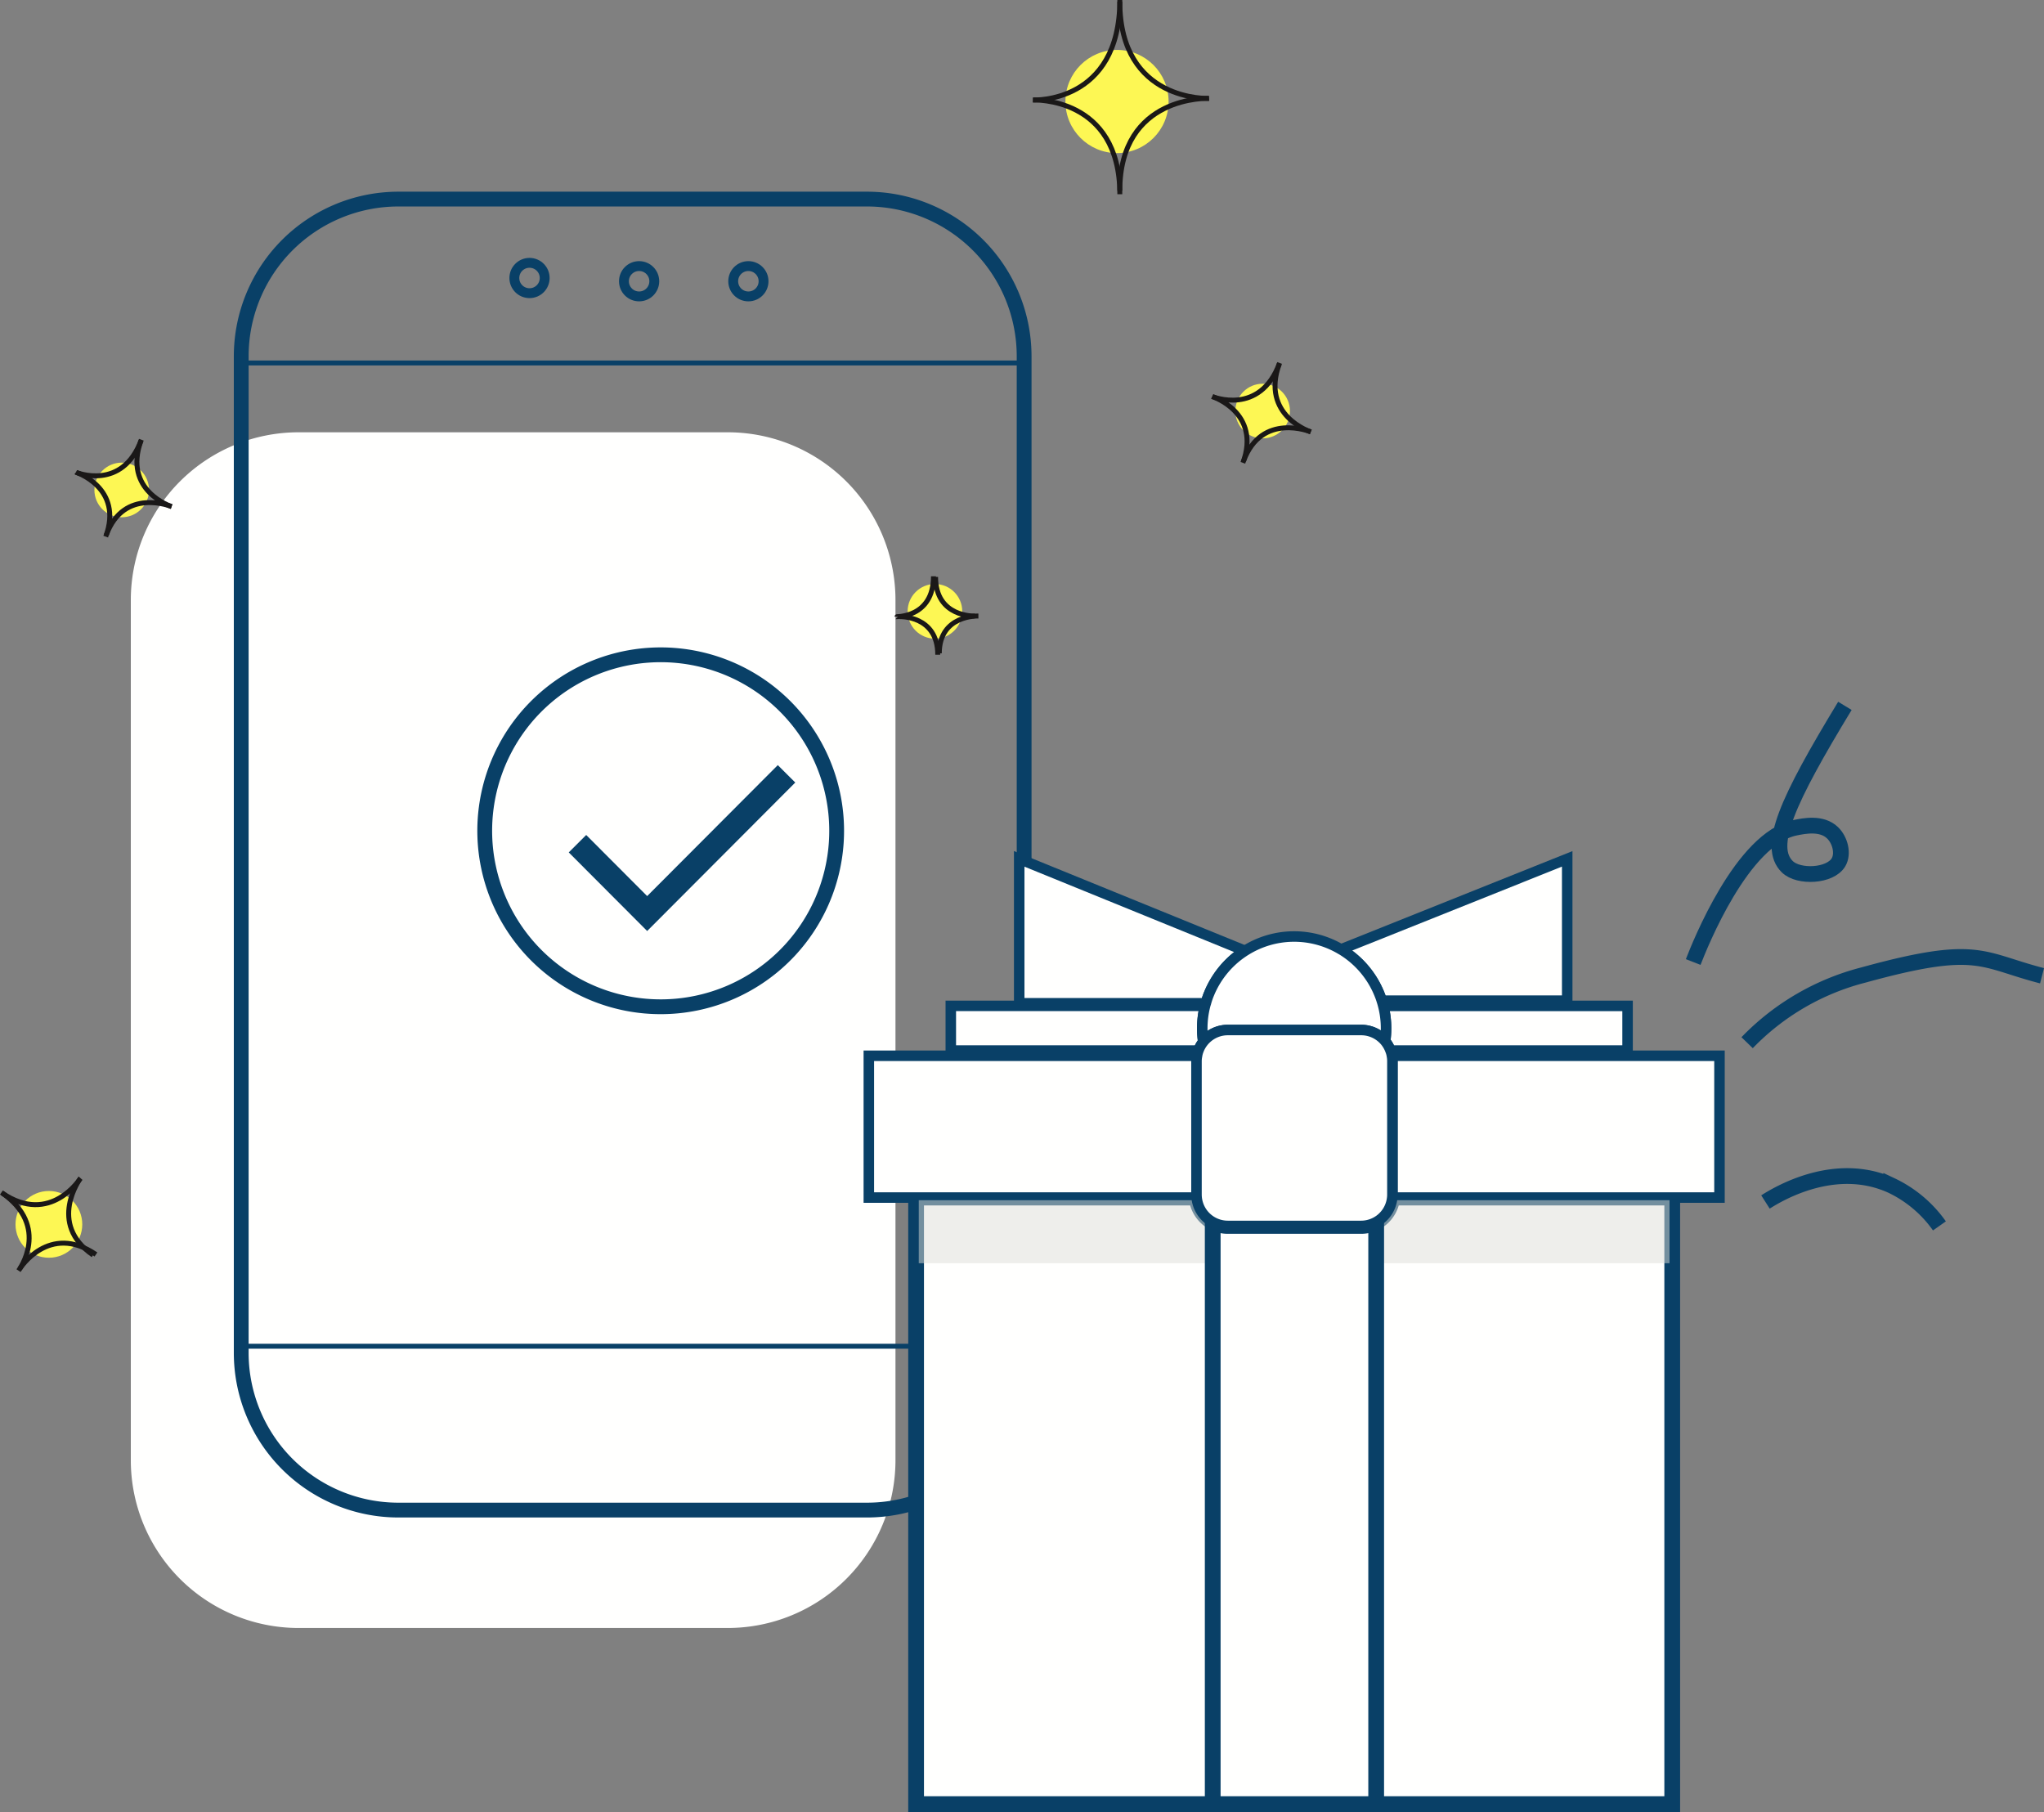 <svg xmlns="http://www.w3.org/2000/svg" width="375.986" height="333.273" viewBox="0 0 375.986 333.273">
  <rect x="0" y="0" width="375.986" height="333.273" fill="#808080" stroke="none"/>
  <g id="グループ_727" data-name="グループ 727" transform="translate(-134.314 -11.604)">
    <g id="icon_4" data-name="icon 4" transform="translate(-443.668 -382.029)">
      <g id="グループ_608" data-name="グループ 608" transform="translate(602.045 430.252)">
        <path id="color_light_pink" data-name="color light pink" d="M30.855,0H109.8a30.855,30.855,0,0,1,30.855,30.855v158.21A30.855,30.855,0,0,1,109.8,219.92H30.855A30.855,30.855,0,0,1,0,189.065V30.855A30.855,30.855,0,0,1,30.855,0Z" transform="translate(0 42.89)" fill="#fffffe"/>
        <path id="パス_1256" data-name="パス 1256" d="M729.2,423.4H643.017A28.919,28.919,0,0,0,614.1,452.315v183.3a28.919,28.919,0,0,0,28.912,28.913H729.2a28.92,28.92,0,0,0,28.913-28.913v-183.3A28.92,28.92,0,0,0,729.2,423.4ZM691.254,571.954a32.368,32.368,0,1,1,23.668-10.282A32.376,32.376,0,0,1,691.254,571.954Z" transform="translate(-593.791 -423.402)" fill="none" stroke="#094067" stroke-miterlimit="10" stroke-width="2.722"/>
        <line id="線_389" data-name="線 389" x2="144.008" transform="translate(20.312 30.141)" fill="none" stroke="#094067" stroke-miterlimit="10" stroke-width="0.907"/>
        <line id="線_390" data-name="線 390" x2="144.008" transform="translate(20.312 210.989)" fill="none" stroke="#094067" stroke-miterlimit="10" stroke-width="0.907"/>
        <g id="グループ_637" data-name="グループ 637" transform="translate(70.548 11.722)">
          <circle id="楕円形_392" data-name="楕円形 392" cx="2.791" cy="2.791" r="2.791" fill="rgba(0,0,0,0)" stroke="#094067" stroke-miterlimit="10" stroke-width="1.815"/>
          <circle id="楕円形_393" data-name="楕円形 393" cx="2.791" cy="2.791" r="2.791" transform="translate(20.16 0.596)" fill="rgba(0,0,0,0)" stroke="#094067" stroke-miterlimit="10" stroke-width="1.815"/>
          <circle id="楕円形_394" data-name="楕円形 394" cx="2.791" cy="2.791" r="2.791" transform="translate(40.26 0.597)" fill="rgba(0,0,0,0)" stroke="#094067" stroke-miterlimit="10" stroke-width="1.815"/>
        </g>
        <path id="パス_1257" data-name="パス 1257" d="M688.973,570.417" transform="translate(-576.562 -389.569)" fill="#fff" stroke="#1a1818" stroke-miterlimit="10" stroke-width="0.907"/>
        <path id="パス_1259" data-name="パス 1259" d="M665.378,510.522" transform="translate(-581.991 -403.353)" fill="#ada4a3"/>
      </g>
      <circle id="楕円形_399" data-name="楕円形 399" cx="9.489" cy="9.489" r="9.489" transform="translate(773.962 402.813)" fill="#fdf754"/>
      <circle id="楕円形_400" data-name="楕円形 400" cx="5.024" cy="5.024" r="5.024" transform="translate(805.22 464.211)" fill="#fdf754"/>
      <circle id="楕円形_402" data-name="楕円形 402" cx="5.024" cy="5.024" r="5.024" transform="translate(595.347 478.724)" fill="#fdf754"/>
      <circle id="楕円形_403" data-name="楕円形 403" cx="6.14" cy="6.14" r="6.14" transform="translate(580.835 612.685)" fill="#fdf754"/>
      <circle id="楕円形_401" data-name="楕円形 401" cx="5.024" cy="5.024" r="5.024" transform="translate(744.937 501.051)" fill="#fdf754"/>
      <path id="パス_1260" data-name="パス 1260" d="M745.48,393.873c0,18.519,16.387,17.8,16.4,17.8h0" transform="translate(38.488 0.055)" fill="rgba(0,0,0,0)" stroke="#1a1818" stroke-miterlimit="10" stroke-width="0.907"/>
      <path id="パス_1261" data-name="パス 1261" d="M745.48,425.326c0-17.667,16.387-16.98,16.4-16.981h0" transform="translate(38.488 3.385)" fill="rgba(0,0,0,0)" stroke="#1a1818" stroke-miterlimit="10" stroke-width="0.907"/>
      <path id="パス_1262" data-name="パス 1262" d="M748.468,425.917c0-18.031-15.957-17.329-15.972-17.33h0" transform="translate(35.5 3.44)" fill="rgba(0,0,0,0)" stroke="#1a1818" stroke-miterlimit="10" stroke-width="0.907"/>
      <path id="パス_1263" data-name="パス 1263" d="M748.468,393.634c0,19.13-15.957,18.385-15.972,18.386h0" transform="translate(35.5 0)" fill="rgba(0,0,0,0)" stroke="#1a1818" stroke-miterlimit="10" stroke-width="0.907"/>
      <path id="パス_1264" data-name="パス 1264" d="M769.48,448.027c-3.5,9.522,5.778,12.515,5.786,12.519h0" transform="translate(43.829 12.518)" fill="rgba(0,0,0,0)" stroke="#1a1818" stroke-miterlimit="10" stroke-width="0.907"/>
      <path id="パス_1265" data-name="パス 1265" d="M763.984,463.711c3.341-9.085,12.356-5.367,12.365-5.364h0" transform="translate(42.746 14.719)" fill="rgba(0,0,0,0)" stroke="#1a1818" stroke-miterlimit="10" stroke-width="0.907"/>
      <path id="パス_1266" data-name="パス 1266" d="M764.938,465.115c3.411-9.27-5.626-12.185-5.634-12.188h0" transform="translate(41.669 13.645)" fill="rgba(0,0,0,0)" stroke="#1a1818" stroke-miterlimit="10" stroke-width="0.907"/>
      <path id="パス_1267" data-name="パス 1267" d="M771.694,447.9c-3.618,9.836-12.381,6.178-12.389,6.174h0" transform="translate(41.669 12.489)" fill="rgba(0,0,0,0)" stroke="#1a1818" stroke-miterlimit="10" stroke-width="0.907"/>
      <path id="パス_1268" data-name="パス 1268" d="M599.268,459.5c-3.4,9.241,5.609,12.147,5.617,12.15h0" transform="translate(4.663 15.157)" fill="rgba(0,0,0,0)" stroke="#1a1818" stroke-miterlimit="10" stroke-width="0.907"/>
      <path id="パス_1269" data-name="パス 1269" d="M593.933,474.718c3.243-8.817,11.994-5.208,12-5.206h0" transform="translate(3.612 17.293)" fill="rgba(0,0,0,0)" stroke="#1a1818" stroke-miterlimit="10" stroke-width="0.907"/>
      <path id="パス_1270" data-name="パス 1270" d="M594.86,476.084c3.31-9-5.461-11.828-5.469-11.832h0" transform="translate(2.567 16.252)" fill="rgba(0,0,0,0)" stroke="#1a1818" stroke-miterlimit="10" stroke-width="0.907"/>
      <path id="パス_1271" data-name="パス 1271" d="M601.418,459.377c-3.511,9.547-12.018,6-12.025,5.994h0" transform="translate(2.567 15.13)" fill="rgba(0,0,0,0)" stroke="#1a1818" stroke-miterlimit="10" stroke-width="0.907"/>
      <path id="パス_1272" data-name="パス 1272" d="M578.353,572.52c8.9,6.077,14.394-2.711,14.4-2.718h0" transform="translate(0.026 40.542)" fill="rgba(0,0,0,0)" stroke="#1a1818" stroke-miterlimit="10" stroke-width="0.907"/>
      <path id="パス_1273" data-name="パス 1273" d="M592.788,583.935c-8.494-5.8-2.328-14.124-2.322-14.132h0" transform="translate(2.315 40.542)" fill="rgba(0,0,0,0)" stroke="#1a1818" stroke-miterlimit="10" stroke-width="0.907"/>
      <path id="パス_1274" data-name="パス 1274" d="M595,581.588c-8.669-5.917-14.015,2.64-14.02,2.647h0" transform="translate(0.632 42.775)" fill="rgba(0,0,0,0)" stroke="#1a1818" stroke-miterlimit="10" stroke-width="0.907"/>
      <path id="パス_1275" data-name="パス 1275" d="M578.238,571.933c9.2,6.278,3.156,14.361,3.151,14.368h0" transform="translate(0 41.033)" fill="rgba(0,0,0,0)" stroke="#1a1818" stroke-miterlimit="10" stroke-width="0.907"/>
      <path id="パス_1276" data-name="パス 1276" d="M717.93,479.892c0,7.482,7.185,7.19,7.192,7.191h0" transform="translate(32.148 19.851)" fill="rgba(0,0,0,0)" stroke="#1a1818" stroke-miterlimit="10" stroke-width="0.907"/>
      <path id="パス_1277" data-name="パス 1277" d="M718.488,492.6c0-7.138,7.186-6.86,7.191-6.86h0" transform="translate(32.276 21.196)" fill="rgba(0,0,0,0)" stroke="#1a1818" stroke-miterlimit="10" stroke-width="0.907"/>
      <path id="パス_1278" data-name="パス 1278" d="M719.565,492.838c0-7.284-7-7-7-7h0" transform="translate(30.912 21.218)" fill="rgba(0,0,0,0)" stroke="#1a1818" stroke-miterlimit="10" stroke-width="0.907"/>
      <path id="パス_1279" data-name="パス 1279" d="M718.927,479.8c0,7.729-7,7.427-7,7.428h0" transform="translate(30.766 19.829)" fill="rgba(0,0,0,0)" stroke="#1a1818" stroke-miterlimit="10" stroke-width="0.907"/>
      <path id="パス_1280" data-name="パス 1280" d="M664.57,522.525l12.818,12.848,25.636-25.7" transform="translate(19.637 26.285)" fill="rgba(0,0,0,0)" stroke="#094067" stroke-miterlimit="10" stroke-width="4.537"/>
    </g>
    <g id="グループ_723" data-name="グループ 723" transform="translate(244.063 137.192)">
      <path id="パス_1608" data-name="パス 1608" d="M200.579,99.008v111.56H61.491V99.008H113.1a3.879,3.879,0,0,0,.068.483,5.759,5.759,0,0,0,5.65,4.733H143.36a5.759,5.759,0,0,0,5.65-4.733c.029-.155.048-.319.068-.483Z" transform="translate(-2.728 -4.332)" fill="#fffffe" stroke="#094067" stroke-miterlimit="10" stroke-width="2.898"/>
      <path id="パス_1609" data-name="パス 1609" d="M112.762,97.556a4.767,4.767,0,0,0,.029.531h-60.3V72.008h60.368a4.988,4.988,0,0,0-.1,1Z" transform="translate(-2.421 -3.411)" fill="#fffffe" stroke="#094067" stroke-miterlimit="10" stroke-width="1.932"/>
      <path id="パス_1610" data-name="パス 1610" d="M212.363,72.008V98.087H152.169a4.765,4.765,0,0,0,.029-.531V73.013a4.988,4.988,0,0,0-.1-1Z" transform="translate(-5.819 -3.411)" fill="#fffffe" stroke="#094067" stroke-miterlimit="10" stroke-width="1.932"/>
      <path id="パス_1611" data-name="パス 1611" d="M200.1,99.508V111.1H62V99.508h51.182a5.759,5.759,0,0,0,5.65,4.733h24.543a5.759,5.759,0,0,0,5.65-4.733Z" transform="translate(-2.746 -4.349)" fill="#deded8" opacity="0.5"/>
      <path id="パス_1612" data-name="パス 1612" d="M148.049,103.668V210.727H117.981V103.668a5.68,5.68,0,0,0,2.762.715h24.543A5.68,5.68,0,0,0,148.049,103.668Z" transform="translate(-4.655 -4.491)" fill="#fffffe" stroke="#094067" stroke-miterlimit="10" stroke-width="2.898"/>
      <path id="パス_1613" data-name="パス 1613" d="M114.357,66.652a15.9,15.9,0,0,0,.184,2.463,5.7,5.7,0,0,0-.9,1.6H68.1v-8.21h46.768A16.734,16.734,0,0,0,114.357,66.652Z" transform="translate(-2.954 -3.086)" fill="#fffffe" stroke="#094067" stroke-miterlimit="10" stroke-width="1.932"/>
      <path id="パス_1614" data-name="パス 1614" d="M195.4,62.508v8.21H151.784A5.826,5.826,0,0,0,150.809,69a17,17,0,0,0,.164-2.347,16.734,16.734,0,0,0-.512-4.144Z" transform="translate(-5.763 -3.086)" fill="#fffffe" stroke="#094067" stroke-miterlimit="10" stroke-width="1.932"/>
      <path id="パス_1615" data-name="パス 1615" d="M122.663,51.422c-.261.164-.512.338-.763.512a16.981,16.981,0,0,0-5.863,7.418,12.841,12.841,0,0,0-.58,1.719H81.13V34.509Z" transform="translate(-3.398 -2.131)" fill="#fffffe" stroke="#094067" stroke-miterlimit="10" stroke-width="1.932"/>
      <path id="パス_1616" data-name="パス 1616" d="M184.02,34.509V60.588H149.9c-.126-.425-.28-.831-.444-1.236a16.932,16.932,0,0,0-6.491-7.843c-.184-.126-.377-.241-.57-.348Z" transform="translate(-5.488 -2.131)" fill="#fffffe" stroke="#094067" stroke-miterlimit="10" stroke-width="1.932"/>
      <path id="パス_1617" data-name="パス 1617" d="M149.8,66.2a17,17,0,0,1-.164,2.347,5.743,5.743,0,0,0-4.414-2.057H120.676a5.736,5.736,0,0,0-4.5,2.173,15.9,15.9,0,0,1-.184-2.463,16.734,16.734,0,0,1,.512-4.144,3.985,3.985,0,0,1,.145-.483,12.838,12.838,0,0,1,.58-1.719,16.98,16.98,0,0,1,5.863-7.418c.251-.174.5-.348.763-.512a16.851,16.851,0,0,1,17.647-.261c.193.106.386.222.57.348a16.932,16.932,0,0,1,6.491,7.843c.164.406.319.811.444,1.236.106.319.193.637.28.966A16.734,16.734,0,0,1,149.8,66.2Z" transform="translate(-4.588 -2.636)" fill="#fff" stroke="#094067" stroke-miterlimit="10" stroke-width="1.932"/>
      <path id="パス_1618" data-name="パス 1618" d="M150.928,72.845V97.388a4.765,4.765,0,0,1-.029.531c-.019.164-.039.328-.068.483a5.759,5.759,0,0,1-5.65,4.733H120.638a5.759,5.759,0,0,1-5.65-4.733,3.879,3.879,0,0,1-.068-.483,4.767,4.767,0,0,1-.029-.531V72.845a4.988,4.988,0,0,1,.1-1,4.736,4.736,0,0,1,.251-.966,5.748,5.748,0,0,1,5.4-3.777h24.543a5.743,5.743,0,0,1,4.414,2.057,5.826,5.826,0,0,1,.976,1.719,4.2,4.2,0,0,1,.261.966A4.988,4.988,0,0,1,150.928,72.845Z" transform="translate(-4.55 -3.243)" fill="#fffffe" stroke="#094067" stroke-miterlimit="10" stroke-width="1.932"/>
      <path id="パス_1619" data-name="パス 1619" d="M209.485,52.49c1.251-3.219,9.013-22.714,18.756-24.7,1.653-.337,4.865-.994,6.863.915,1.434,1.372,2.028,3.864,1.12,5.425-1.515,2.6-7.343,2.864-9.416.845-3.826-3.724-.036-12.117,10.583-29.6" transform="translate(-7.777 -1.137)" fill="none" stroke="#094067" stroke-miterlimit="10" stroke-width="2.898"/>
      <path id="パス_1620" data-name="パス 1620" d="M219.754,68.959a45.451,45.451,0,0,1,21.375-12.444c21.165-5.828,21.533-2.792,32.874.133" transform="translate(-8.127 -2.769)" fill="none" stroke="#094067" stroke-miterlimit="10" stroke-width="2.898"/>
      <path id="パス_1621" data-name="パス 1621" d="M223.247,99.68c2.316-1.475,12.729-7.75,23.135-3.052a22.7,22.7,0,0,1,8.865,7.45" transform="translate(-8.246 -4.192)" fill="none" stroke="#094067" stroke-miterlimit="10" stroke-width="2.898"/>
    </g>
  </g>
</svg>
